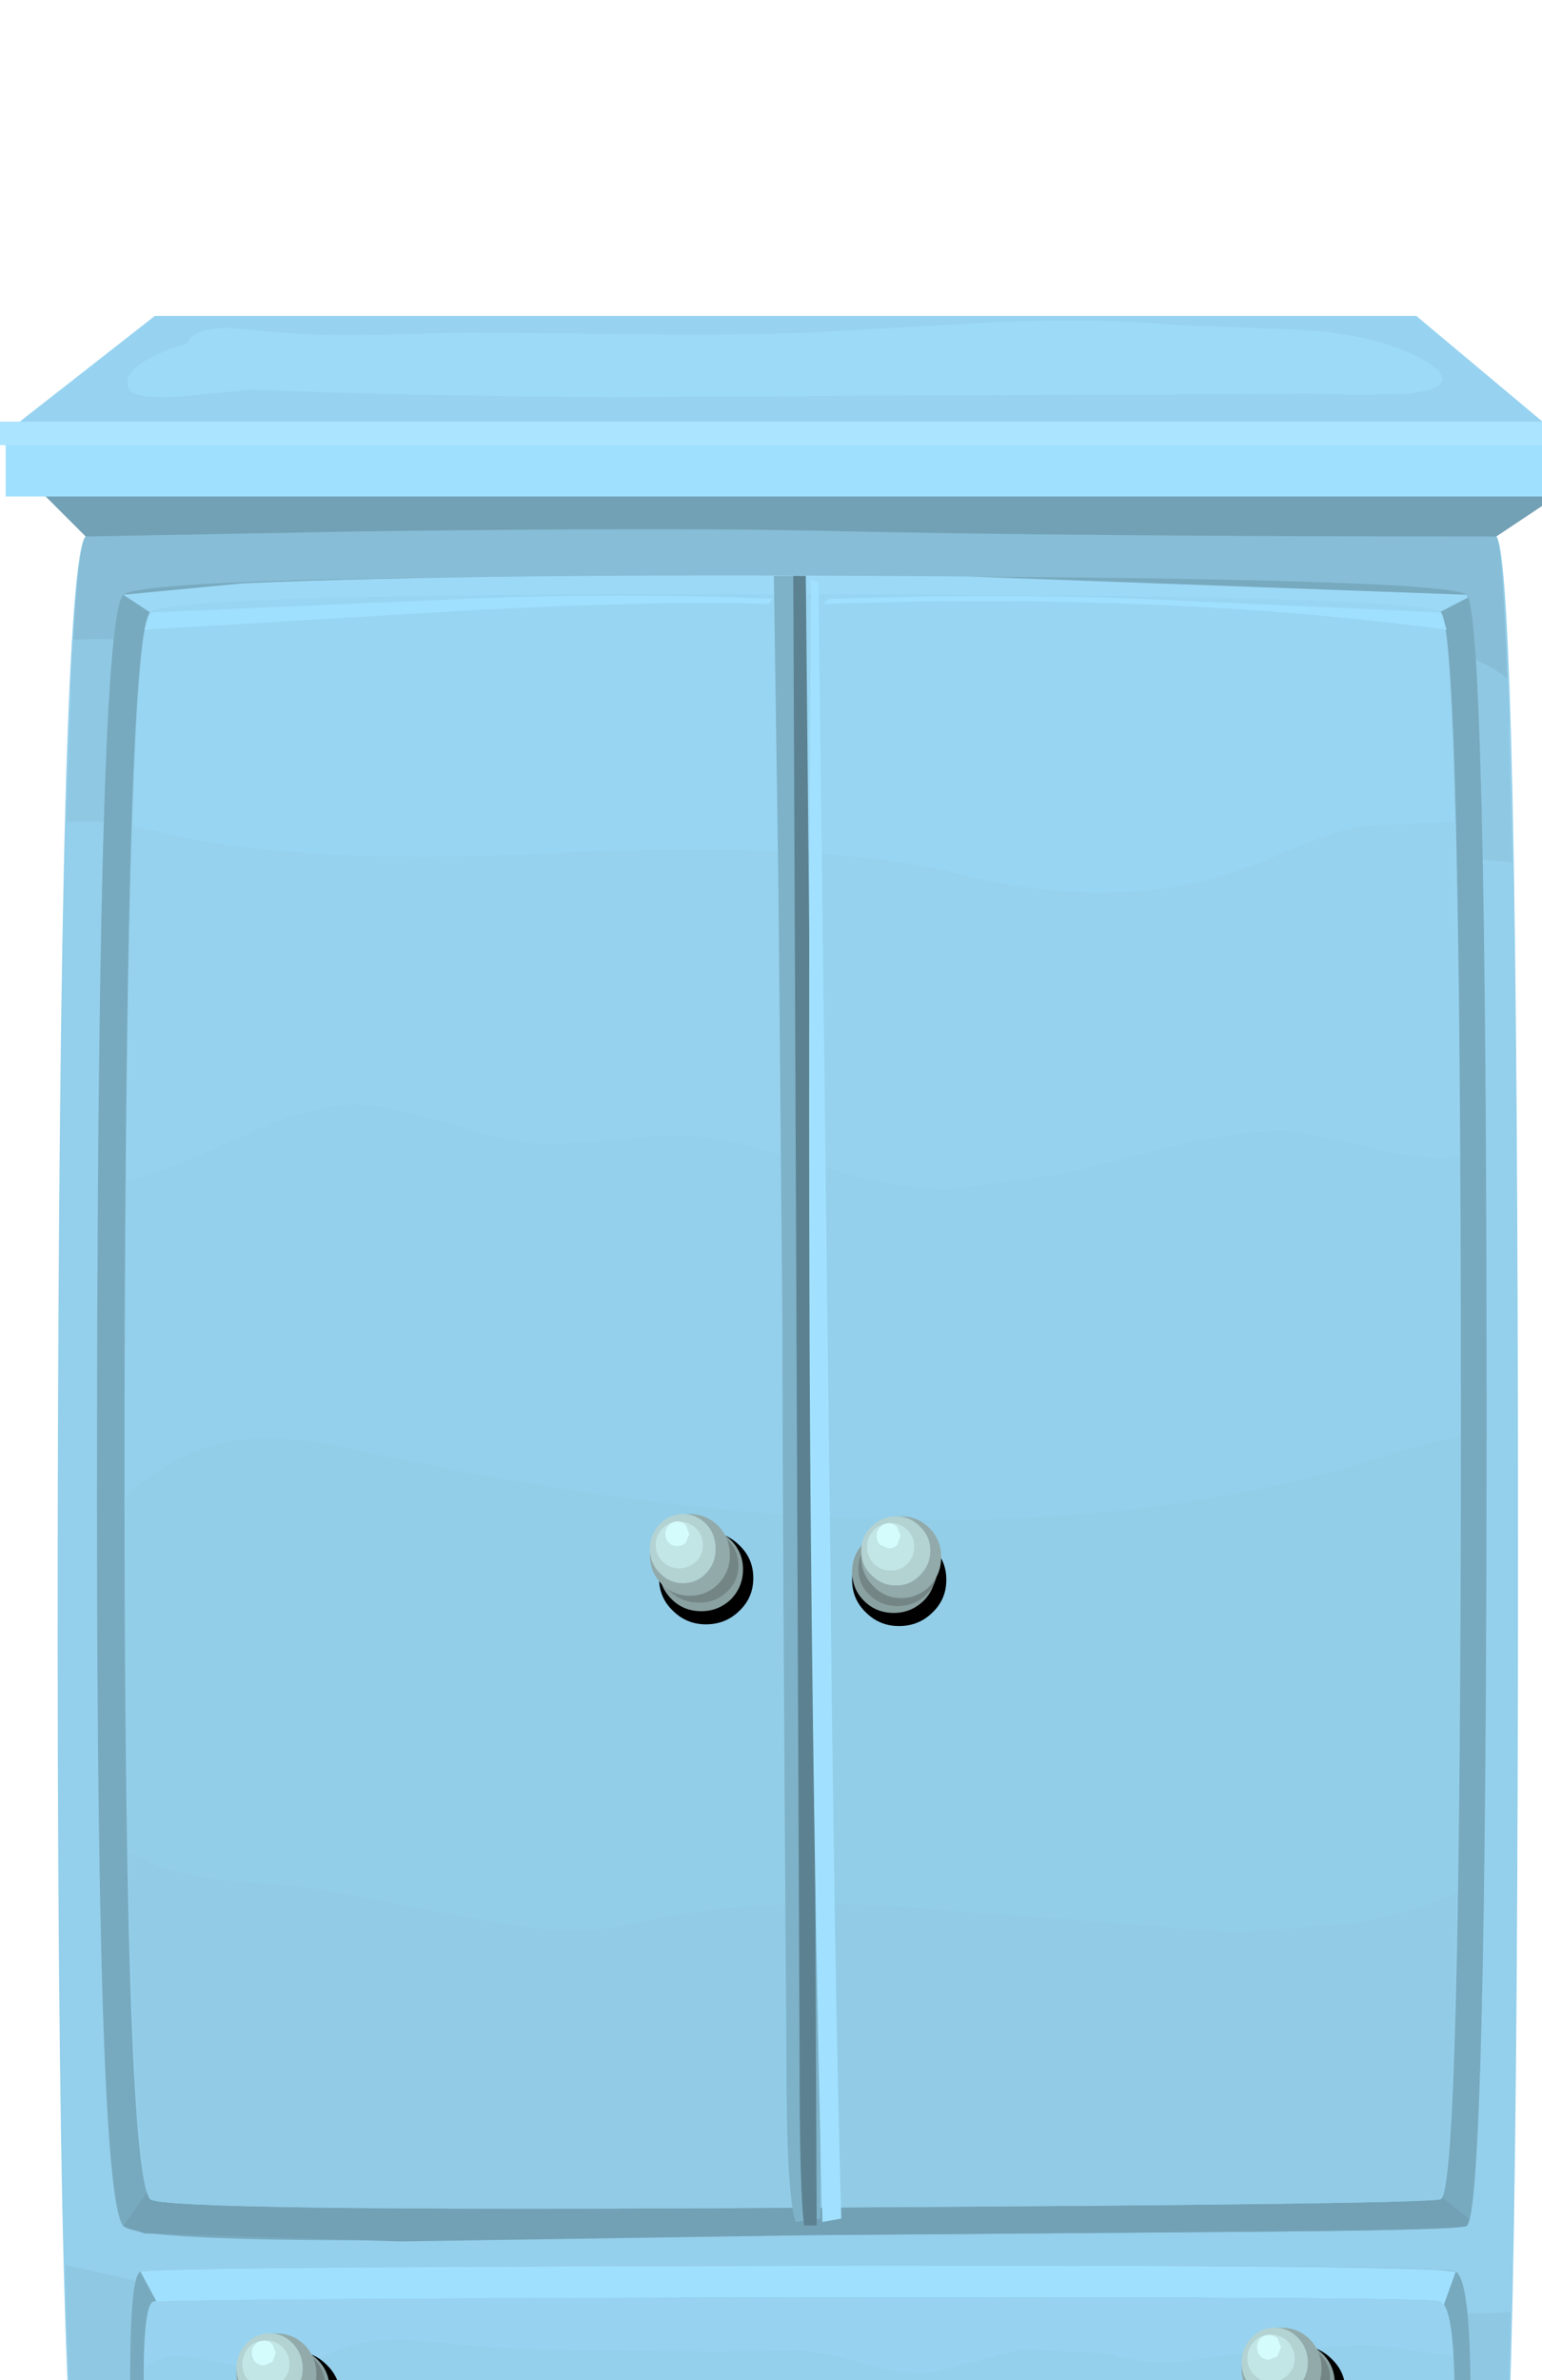 <?xml version="1.0" encoding="UTF-8" standalone="no"?>
<svg xmlns:xlink="http://www.w3.org/1999/xlink" height="208.3px" width="135.0px" xmlns="http://www.w3.org/2000/svg">
  <g transform="matrix(1.0, 0.0, 0.0, 1.0, 0.0, 0.0)">
    <use height="206.6" transform="matrix(1.0, 0.0, 0.0, 1.0, 0.0, 27.65)" width="137.0" xlink:href="#sprite0"/>
    <use height="0.0" id="price_tag_pt" transform="matrix(1.0, 0.0, 0.0, 1.0, 68.0, 233.1)" width="0.0" xlink:href="#sprite7"/>
  </g>
  <defs>
    <g id="sprite0" transform="matrix(1.0, 0.0, 0.0, 1.0, 0.0, 0.0)">
      <use height="13.45" transform="matrix(1.0, 0.0, 0.0, 1.0, 9.55, 191.85)" width="121.0" xlink:href="#sprite1"/>
      <use height="25.45" transform="matrix(1.0, 0.0, 0.0, 1.0, 6.6, 181.15)" width="125.4" xlink:href="#sprite2"/>
      <use height="205.2" transform="matrix(1.0, 0.0, 0.0, 1.0, 0.0, 0.0)" width="137.0" xlink:href="#shape2"/>
      <use height="8.1" transform="matrix(1.0, 0.0, 0.0, 1.0, 21.55, 178.1)" width="8.25" xlink:href="#sprite3"/>
      <use height="8.45" transform="matrix(1.0, 0.0, 0.0, 1.0, 20.7, 176.55)" width="8.15" xlink:href="#shape4"/>
      <use height="8.1" transform="matrix(1.0, 0.0, 0.0, 1.0, 109.55, 177.6)" width="8.25" xlink:href="#sprite4"/>
      <use height="8.45" transform="matrix(1.0, 0.0, 0.0, 1.0, 108.7, 176.05)" width="8.15" xlink:href="#shape4"/>
      <use height="8.1" transform="matrix(1.0, 0.0, 0.0, 1.0, 57.7, 106.4)" width="8.25" xlink:href="#sprite5"/>
      <use height="8.5" transform="matrix(1.0, 0.0, 0.0, 1.0, 56.9, 104.85)" width="8.15" xlink:href="#shape5"/>
      <use height="8.1" transform="matrix(1.0, 0.0, 0.0, 1.0, 74.6, 106.55)" width="8.25" xlink:href="#sprite6"/>
      <use height="8.45" transform="matrix(1.0, 0.0, 0.0, 1.0, 74.6, 105.05)" width="7.8" xlink:href="#shape6"/>
    </g>
    <g id="sprite1" transform="matrix(1.0, 0.0, 0.0, 1.0, 0.0, 0.0)">
      <use height="13.45" transform="matrix(1.0, 0.0, 0.0, 1.0, 0.0, 0.0)" width="121.0" xlink:href="#shape0"/>
    </g>
    <g id="shape0" transform="matrix(1.0, 0.0, 0.0, 1.0, 0.0, 0.0)">
      <path d="M117.7 0.95 Q119.0 2.95 119.95 5.35 121.9 10.15 120.2 12.2 119.3 13.3 98.9 13.3 L59.7 13.1 21.6 13.4 Q2.1 13.6 0.65 13.1 -0.85 12.55 1.05 6.2 1.95 3.05 3.2 0.0 L117.7 0.95" fill="#000000" fill-rule="evenodd" stroke="none"/>
    </g>
    <g id="sprite2" transform="matrix(1.0, 0.0, 0.0, 1.0, 0.0, 0.0)">
      <use height="25.45" transform="matrix(1.0, 0.0, 0.0, 1.0, 0.0, 0.0)" width="125.4" xlink:href="#shape1"/>
    </g>
    <g id="shape1" transform="matrix(1.0, 0.0, 0.0, 1.0, 0.0, 0.0)">
      <path d="M124.15 0.9 Q124.85 5.65 125.2 10.85 125.85 21.3 124.15 23.85 123.2 25.25 102.15 25.25 L61.65 25.0 22.25 25.4 Q2.15 25.65 0.65 25.0 -0.95 24.3 1.45 12.05 2.65 5.95 4.15 0.0 L124.15 0.9" fill="#000000" fill-rule="evenodd" stroke="none"/>
    </g>
    <g id="shape2" transform="matrix(1.0, 0.0, 0.0, 1.0, 0.0, 0.0)">
      <path d="M10.85 26.75 Q12.95 24.6 69.9 24.75 126.75 24.85 128.55 26.75 130.35 28.65 130.35 115.15 130.35 201.65 128.55 202.8 126.2 204.3 70.1 205.05 13.1 205.75 10.85 202.8 8.4 199.5 8.55 114.2 8.65 29.05 10.85 26.75" fill="#72a1b5" fill-rule="evenodd" stroke="none"/>
      <path d="M129.4 193.05 L129.1 199.4 120.5 200.25 112.0 201.25 98.75 201.85 85.35 201.8 47.75 201.6 10.45 201.3 Q9.9 197.7 9.5 188.55 L17.95 188.4 Q32.4 187.4 49.65 187.75 L81.35 189.15 114.15 190.3 120.4 189.95 Q124.4 189.85 126.5 190.8 127.9 191.4 129.4 193.05" fill="#608899" fill-rule="evenodd" stroke="none"/>
      <path d="M128.75 194.75 L128.75 198.7 Q110.75 199.8 71.75 199.8 L10.3 199.55 9.8 194.55 128.75 194.75" fill="#577a8a" fill-rule="evenodd" stroke="none"/>
      <path d="M7.5 19.3 Q9.7 17.1 69.45 17.25 129.05 17.35 131.0 19.3 132.9 21.2 132.9 107.95 132.9 194.7 131.0 195.8 128.45 197.3 69.65 198.05 9.85 198.8 7.5 195.8 4.95 192.5 5.05 107.0 5.2 21.6 7.5 19.3" fill="#94cfeb" fill-rule="evenodd" stroke="none"/>
      <path d="M5.7 170.55 L9.5 171.4 Q16.8 173.25 28.6 174.2 L47.95 175.9 76.15 177.2 104.35 175.25 117.15 174.7 130.0 174.8 132.25 174.7 Q131.75 195.25 131.0 195.8 128.45 197.3 69.65 198.05 9.85 198.8 7.5 195.8 6.35 194.4 5.7 170.55" fill="#8fc8e3" fill-rule="evenodd" stroke="none"/>
      <path d="M127.4 190.15 L131.75 188.9 Q131.35 195.5 131.0 195.8 128.45 197.3 69.65 198.05 9.85 198.8 7.5 195.8 6.85 195.05 6.4 188.15 10.9 188.15 13.5 189.05 23.05 192.05 29.85 192.75 42.45 194.1 58.25 193.3 L86.45 191.25 Q90.25 191.0 106.95 191.7 119.4 192.2 127.4 190.15" fill="#87bdd6" fill-rule="evenodd" stroke="none"/>
      <path d="M26.45 31.1 Q19.6 31.1 15.9 31.35 L6.2 32.7 Q6.75 19.95 7.5 19.3 9.7 17.1 69.45 17.25 129.05 17.35 131.0 19.3 131.6 19.9 132.1 35.6 L126.95 35.35 106.3 34.4 85.5 33.5 56.0 31.9 Q39.55 31.15 26.45 31.1" fill="#87bdd6" fill-rule="evenodd" stroke="none"/>
      <path d="M6.4 28.35 Q8.8 28.15 12.65 28.45 L18.1 28.8 34.2 27.8 50.45 27.25 80.7 28.65 Q97.6 29.3 111.0 29.3 L122.5 28.9 Q128.7 29.0 131.95 31.75 L132.4 47.8 125.65 47.2 121.25 46.75 Q111.2 46.35 86.5 46.8 64.3 47.2 51.85 46.3 L28.85 44.85 Q16.1 44.2 5.8 44.25 L6.4 28.35" fill="#8fc8e3" fill-rule="evenodd" stroke="none"/>
      <path d="M7.5 19.3 L3.5 15.3 137.0 15.3 131.0 19.3 Q93.5 19.3 72.0 18.8 58.55 18.5 31.7 18.85 L7.5 19.3" fill="#72a1b5" fill-rule="evenodd" stroke="none"/>
      <path d="M0.5 10.3 L137.0 10.3 137.0 15.8 0.5 15.8 0.5 10.3" fill="#a0e0ff" fill-rule="evenodd" stroke="none"/>
      <path d="M13.55 0.0 L124.0 0.0 136.3 10.3 0.45 10.25 13.55 0.0" fill="#97d3f0" fill-rule="evenodd" stroke="none"/>
      <path d="M0.0 9.25 L136.0 9.25 136.0 11.3 0.0 11.3 0.0 9.25" fill="#abe4ff" fill-rule="evenodd" stroke="none"/>
      <path d="M10.8 167.15 Q8.35 164.5 8.5 95.35 8.6 26.3 10.8 24.4 12.9 22.65 69.75 22.75 126.55 22.85 128.4 24.4 130.15 25.95 130.15 96.1 130.15 166.25 128.4 167.15 127.65 167.5 109.95 167.65 L71.2 167.95 30.75 168.4 Q11.9 168.35 10.8 167.15" fill="#78aabf" fill-rule="evenodd" stroke="none"/>
      <path d="M35.05 168.5 L12.65 167.8 10.8 167.15 13.15 163.8 123.3 162.25 128.65 166.55 128.4 167.15 Q127.65 167.5 109.95 167.65 L71.25 167.95 35.05 168.5" fill="#72a1b5" fill-rule="evenodd" stroke="none"/>
      <path d="M13.15 25.95 L10.8 24.4 21.25 23.4 Q42.95 22.45 84.8 22.8 L128.4 24.4 128.5 24.65 126.0 25.95 13.15 25.95" fill="#9cd9f7" fill-rule="evenodd" stroke="none"/>
      <path d="M10.9 94.95 Q11.05 27.75 13.15 25.95 15.15 24.25 69.8 24.35 124.35 24.45 126.15 25.95 127.9 27.45 127.9 95.7 127.9 163.95 126.15 164.8 125.35 165.25 70.0 165.55 14.15 165.9 13.15 164.8 10.8 162.25 10.9 94.95" fill="#94cfeb" fill-rule="evenodd" stroke="none"/>
      <path d="M11.05 123.65 Q13.7 122.1 19.65 127.35 27.05 133.9 28.1 134.3 31.85 135.75 35.35 136.4 39.75 137.15 42.75 136.4 45.25 135.8 47.95 133.15 51.3 129.95 52.6 129.2 58.35 125.95 70.15 128.4 L79.6 130.45 88.35 131.3 95.9 131.2 Q100.6 131.05 103.35 130.15 105.15 129.6 108.2 127.15 111.2 124.8 113.0 124.25 L120.3 124.55 127.7 126.8 Q127.25 164.25 126.15 164.8 125.35 165.25 70.0 165.55 14.15 165.9 13.15 164.8 11.6 163.2 11.05 123.65" fill="#91cbe6" fill-rule="evenodd" stroke="none"/>
      <path d="M10.9 103.45 Q14.65 99.85 19.1 98.75 23.75 97.65 30.0 99.0 55.45 104.6 76.1 105.3 101.9 106.15 122.0 99.55 125.0 98.6 127.85 98.05 127.85 121.95 127.5 138.05 123.35 139.85 118.75 140.65 L108.15 141.45 81.9 139.45 Q66.7 138.05 55.95 140.6 50.0 142.0 41.8 140.3 L27.5 137.6 19.1 136.85 Q14.15 136.15 11.25 134.45 11.0 122.2 10.9 103.45" fill="#93cee8" fill-rule="evenodd" stroke="none"/>
      <path d="M30.85 63.5 L23.9 66.45 Q16.0 69.7 11.15 66.85 11.7 27.2 13.15 25.95 15.15 24.25 69.8 24.35 124.35 24.45 126.15 25.95 127.4 27.05 127.75 69.5 L121.8 69.35 115.85 68.7 106.25 67.3 Q100.5 66.55 96.65 67.15 93.85 67.55 88.05 70.65 82.65 73.45 79.45 73.55 76.35 73.6 70.75 70.9 L62.4 67.0 50.9 63.2 Q43.75 61.2 38.85 61.6 35.2 61.9 30.85 63.5" fill="#98d5f2" fill-rule="evenodd" stroke="none"/>
      <path d="M31.55 69.05 Q27.55 68.85 21.0 71.9 13.6 75.3 11.05 75.65 11.2 57.2 11.65 44.65 L14.0 45.15 Q25.35 48.1 48.8 47.0 72.35 45.9 83.85 48.8 99.45 52.75 111.35 47.4 115.85 45.4 119.05 44.65 L127.35 44.25 127.8 73.5 Q124.8 73.95 120.5 72.9 L113.6 71.4 Q109.8 71.05 103.3 72.55 L93.2 75.05 83.75 76.4 Q79.6 76.55 74.75 75.25 L66.55 72.85 Q61.6 71.55 58.05 71.7 L52.6 72.25 47.45 72.5 Q44.75 72.3 39.4 70.7 34.2 69.2 31.55 69.05" fill="#96d2ed" fill-rule="evenodd" stroke="none"/>
      <path d="M67.75 22.75 L70.0 22.75 71.1 85.85 Q71.5 101.2 71.85 166.5 L69.65 166.8 Q68.85 164.35 68.85 152.55 68.5 103.55 68.5 88.5 L68.15 50.0 67.75 22.75" fill="#7eb2c9" fill-rule="evenodd" stroke="none"/>
      <path d="M69.45 22.75 L70.55 22.75 71.15 85.85 71.5 167.1 70.4 167.1 Q70.0 164.35 70.0 152.55 L69.45 22.75" fill="#5c8291" fill-rule="evenodd" stroke="none"/>
      <path d="M71.0 23.05 L71.65 23.35 72.65 104.75 Q73.0 143.1 73.65 166.5 L72.0 166.8 Q71.3 139.55 71.0 107.7 70.8 87.75 70.85 53.4 L71.0 23.05" fill="#a1e1ff" fill-rule="evenodd" stroke="none"/>
      <path d="M12.65 27.45 L13.15 25.95 41.0 24.75 Q54.65 24.2 67.65 24.75 L67.3 25.2 Q57.3 24.9 41.3 25.75 L12.65 27.45" fill="#a0e0ff" fill-rule="evenodd" stroke="none"/>
      <path d="M126.65 27.45 Q114.0 25.75 99.3 25.2 89.95 24.85 80.05 25.0 L72.0 25.2 72.65 24.75 81.05 24.55 Q91.1 24.4 99.65 24.75 L126.15 25.95 126.65 27.45" fill="#a0e0ff" fill-rule="evenodd" stroke="none"/>
      <path d="M24.65 1.45 Q27.85 1.75 32.75 1.65 L41.0 1.45 56.0 1.6 Q65.0 1.7 70.95 1.45 L87.0 0.55 Q96.35 0.15 103.0 0.8 L113.55 1.2 Q119.7 1.5 123.65 3.35 126.35 4.65 126.3 5.55 126.25 6.45 123.3 6.8 L119.15 6.9 115.0 6.8 54.65 7.1 Q39.65 7.1 21.95 6.45 L16.5 7.0 Q11.85 7.35 11.35 6.45 10.5 5.0 13.4 3.55 14.7 2.9 16.35 2.4 16.9 1.05 20.05 1.05 L24.65 1.45" fill="#9cdaf7" fill-rule="evenodd" stroke="none"/>
      <path d="M127.65 171.95 L127.65 192.9 12.35 192.9 12.35 171.95 127.65 171.95" fill="#94cfeb" fill-rule="evenodd" stroke="none"/>
      <path d="M12.35 171.95 L127.65 171.95 127.65 178.55 123.6 178.05 119.6 177.55 110.15 178.1 103.55 179.0 Q100.0 179.3 97.0 178.3 L89.5 177.95 82.15 179.85 Q79.8 180.4 75.8 179.25 71.35 177.95 69.45 178.05 L62.4 178.15 55.3 178.05 Q46.75 178.05 42.45 177.75 L35.8 177.1 Q32.05 176.95 29.3 178.15 24.5 180.25 19.5 179.1 L15.85 178.5 Q13.55 178.5 12.35 179.95 L12.35 171.95" fill="#97d3f0" fill-rule="evenodd" stroke="none"/>
      <path d="M127.65 182.75 L127.65 192.9 12.35 192.9 12.35 185.5 Q13.15 185.7 14.9 186.65 L17.0 187.6 Q18.7 187.75 21.65 186.7 25.1 185.45 26.3 185.3 29.35 184.95 37.05 185.4 L47.8 184.9 Q50.0 184.4 53.35 185.6 57.35 187.1 58.85 187.2 L64.35 186.7 69.9 186.05 76.6 186.45 83.25 186.8 Q85.75 186.8 90.95 185.4 96.0 184.05 98.65 184.15 L106.35 184.55 114.0 184.9 120.9 184.2 127.65 182.75" fill="#8fcae3" fill-rule="evenodd" stroke="none"/>
      <path d="M126.1 173.75 Q125.0 173.35 69.7 173.4 14.7 173.5 13.45 173.75 12.45 174.0 12.6 182.5 12.7 190.95 13.45 191.05 L69.5 191.35 Q125.05 191.5 126.1 191.05 127.35 190.6 127.35 182.4 127.35 174.25 126.1 173.75 M69.8 170.65 Q126.3 170.5 127.45 171.15 128.75 171.85 128.75 182.45 128.75 193.05 127.45 193.8 125.75 194.75 12.3 193.8 11.55 193.6 11.4 182.55 11.3 171.5 12.3 171.15 13.65 170.75 69.8 170.65" fill="#78aabf" fill-rule="evenodd" stroke="none"/>
      <path d="M13.7 173.75 L12.3 171.15 Q13.5 170.75 64.7 170.65 116.75 170.5 126.0 171.0 L127.45 171.15 126.4 174.05 126.1 173.75 Q125.0 173.35 71.5 173.4 18.9 173.5 13.7 173.75" fill="#a0e0ff" fill-rule="evenodd" stroke="none"/>
      <path d="M127.9 192.95 L127.45 193.8 12.3 193.8 13.8 191.1 Q124.5 191.7 126.1 191.05 L126.45 190.7 127.9 192.95" fill="#72a1b5" fill-rule="evenodd" stroke="none"/>
    </g>
    <g id="sprite3" transform="matrix(1.0, 0.0, 0.0, 1.0, 0.0, 0.0)">
      <use height="8.1" transform="matrix(1.0, 0.0, 0.0, 1.0, 0.0, 0.0)" width="8.25" xlink:href="#shape3"/>
    </g>
    <g id="shape3" transform="matrix(1.0, 0.0, 0.0, 1.0, 0.0, 0.0)">
      <path d="M8.25 4.05 Q8.25 5.75 7.05 6.9 5.85 8.1 4.1 8.1 2.4 8.1 1.2 6.9 0.0 5.75 0.0 4.05 0.0 2.35 1.2 1.2 2.4 0.0 4.1 0.0 5.85 0.0 7.05 1.2 8.25 2.35 8.25 4.05" fill="#000000" fill-rule="evenodd" stroke="none"/>
    </g>
    <g id="shape4" transform="matrix(1.0, 0.0, 0.0, 1.0, -108.7, -176.05)">
      <path d="M116.85 180.9 Q116.85 182.4 115.8 183.45 114.7 184.5 113.2 184.5 111.65 184.5 110.6 183.45 109.55 182.4 109.55 180.9 109.55 179.4 110.6 178.35 111.65 177.3 113.2 177.3 114.7 177.3 115.8 178.35 116.85 179.4 116.85 180.9" fill="#8aa1a1" fill-rule="evenodd" stroke="none"/>
      <path d="M116.45 180.55 Q116.45 181.9 115.45 182.85 114.45 183.8 113.0 183.8 111.55 183.8 110.55 182.85 109.55 181.9 109.55 180.55 109.55 179.2 110.55 178.25 111.55 177.3 113.0 177.3 114.45 177.3 115.45 178.25 116.45 179.2 116.45 180.55" fill="#738585" fill-rule="evenodd" stroke="none"/>
      <path d="M114.7 177.1 Q115.7 178.15 115.7 179.65 115.7 181.1 114.7 182.15 113.65 183.2 112.2 183.2 110.75 183.2 109.7 182.15 108.7 181.1 108.7 179.65 108.7 178.15 109.7 177.1 110.75 176.05 112.2 176.05 113.65 176.05 114.7 177.1" fill="#92aaaa" fill-rule="evenodd" stroke="none"/>
      <path d="M113.65 176.95 Q114.5 177.85 114.5 179.1 114.5 180.35 113.65 181.2 112.8 182.1 111.6 182.1 110.4 182.1 109.55 181.2 108.7 180.35 108.7 179.1 108.7 177.85 109.55 176.95 110.4 176.05 111.6 176.05 112.8 176.05 113.65 176.95" fill="#b3d2d2" fill-rule="evenodd" stroke="none"/>
      <path d="M112.75 177.25 Q113.35 177.9 113.35 178.75 113.35 179.6 112.75 180.2 112.1 180.8 111.25 180.8 110.4 180.8 109.8 180.2 109.2 179.6 109.2 178.75 109.2 177.9 109.8 177.25 110.4 176.65 111.25 176.65 112.1 176.65 112.75 177.25" fill="#c2e5e5" fill-rule="evenodd" stroke="none"/>
      <path d="M112.15 177.75 L111.85 178.55 111.1 178.85 Q110.65 178.85 110.35 178.55 110.05 178.2 110.05 177.75 110.05 177.3 110.35 177.0 110.65 176.7 111.1 176.7 111.55 176.7 111.85 177.0 L112.15 177.75" fill="#d5fcfc" fill-rule="evenodd" stroke="none"/>
    </g>
    <g id="sprite4" transform="matrix(1.0, 0.0, 0.0, 1.0, 0.0, 0.0)">
      <use height="8.1" transform="matrix(1.0, 0.0, 0.0, 1.0, 0.0, 0.0)" width="8.25" xlink:href="#shape3"/>
    </g>
    <g id="sprite5" transform="matrix(1.0, 0.0, 0.0, 1.0, 0.0, 0.0)">
      <use height="8.1" transform="matrix(1.0, 0.0, 0.0, 1.0, 0.0, 0.0)" width="8.25" xlink:href="#shape3"/>
    </g>
    <g id="shape5" transform="matrix(1.0, 0.0, 0.0, 1.0, -56.9, -104.85)">
      <path d="M65.05 109.7 Q65.05 111.2 64.0 112.3 62.9 113.35 61.4 113.35 59.85 113.35 58.8 112.3 57.7 111.2 57.7 109.7 57.7 108.2 58.8 107.15 59.85 106.1 61.4 106.1 62.9 106.1 64.0 107.15 65.05 108.2 65.05 109.7" fill="#8aa1a1" fill-rule="evenodd" stroke="none"/>
      <path d="M64.65 109.35 Q64.65 110.7 63.65 111.65 62.65 112.6 61.2 112.6 59.75 112.6 58.7 111.65 57.7 110.7 57.7 109.35 57.7 108.0 58.7 107.05 59.75 106.1 61.2 106.1 62.65 106.1 63.65 107.05 64.65 108.0 64.65 109.35" fill="#738585" fill-rule="evenodd" stroke="none"/>
      <path d="M63.9 108.45 Q63.9 109.9 62.9 110.95 61.85 112.0 60.4 112.0 58.95 112.0 57.9 110.95 56.9 109.9 56.9 108.45 56.9 106.95 57.9 105.9 58.95 104.85 60.4 104.85 61.85 104.85 62.9 105.9 63.9 106.95 63.9 108.45" fill="#92aaaa" fill-rule="evenodd" stroke="none"/>
      <path d="M62.65 107.9 Q62.65 109.15 61.85 110.0 61.0 110.9 59.8 110.9 58.6 110.9 57.75 110.0 56.9 109.15 56.9 107.9 56.9 106.65 57.75 105.75 58.6 104.85 59.8 104.85 61.0 104.85 61.85 105.75 62.65 106.6 62.65 107.9" fill="#b3d2d2" fill-rule="evenodd" stroke="none"/>
      <path d="M61.55 107.55 Q61.55 108.4 60.95 109.0 60.3 109.6 59.45 109.6 58.6 109.6 58.0 109.0 57.4 108.4 57.4 107.55 57.4 106.7 58.0 106.1 58.6 105.5 59.45 105.5 60.3 105.5 60.95 106.1 61.55 106.7 61.55 107.55" fill="#c2e5e5" fill-rule="evenodd" stroke="none"/>
      <path d="M60.35 106.6 L60.05 107.35 Q59.75 107.65 59.3 107.65 58.85 107.65 58.55 107.35 58.25 107.05 58.25 106.6 58.25 106.15 58.55 105.85 58.85 105.5 59.3 105.5 59.75 105.5 60.05 105.85 L60.35 106.6" fill="#d5fcfc" fill-rule="evenodd" stroke="none"/>
    </g>
    <g id="sprite6" transform="matrix(1.0, 0.0, 0.0, 1.0, 0.0, 0.0)">
      <use height="8.1" transform="matrix(1.0, 0.0, 0.0, 1.0, 0.0, 0.0)" width="8.25" xlink:href="#shape3"/>
    </g>
    <g id="shape6" transform="matrix(1.0, 0.0, 0.0, 1.0, -74.6, -105.05)">
      <path d="M81.9 109.9 Q81.9 111.4 80.85 112.45 79.75 113.5 78.25 113.5 76.7 113.5 75.65 112.45 74.6 111.4 74.6 109.9 74.6 108.4 75.65 107.35 76.7 106.25 78.25 106.25 79.75 106.25 80.85 107.35 81.9 108.4 81.9 109.9" fill="#8aa1a1" fill-rule="evenodd" stroke="none"/>
      <path d="M82.05 109.65 Q82.05 111.0 81.05 111.95 80.05 112.9 78.6 112.9 77.15 112.9 76.15 111.95 75.15 111.0 75.15 109.65 75.15 108.3 76.15 107.35 77.15 106.4 78.6 106.4 80.05 106.4 81.05 107.35 82.05 108.3 82.05 109.65" fill="#738585" fill-rule="evenodd" stroke="none"/>
      <path d="M82.4 108.6 Q82.4 110.1 81.4 111.15 80.35 112.2 78.9 112.2 77.45 112.2 76.45 111.15 75.4 110.1 75.4 108.6 75.4 107.15 76.45 106.1 77.45 105.05 78.9 105.05 80.35 105.05 81.4 106.1 82.4 107.15 82.4 108.6" fill="#92aaaa" fill-rule="evenodd" stroke="none"/>
      <path d="M81.45 108.05 Q81.45 109.3 80.55 110.2 79.7 111.1 78.45 111.1 77.2 111.1 76.3 110.2 75.4 109.35 75.4 108.05 75.4 106.8 76.3 105.95 77.2 105.05 78.45 105.05 79.7 105.05 80.55 105.95 81.45 106.8 81.45 108.05" fill="#b3d2d2" fill-rule="evenodd" stroke="none"/>
      <path d="M80.05 107.7 Q80.05 108.55 79.45 109.2 78.85 109.8 78.0 109.8 77.1 109.8 76.5 109.2 75.9 108.55 75.9 107.7 75.9 106.85 76.5 106.25 77.1 105.65 78.0 105.65 78.85 105.65 79.45 106.25 80.05 106.85 80.05 107.7" fill="#c2e5e5" fill-rule="evenodd" stroke="none"/>
      <path d="M78.85 106.75 L78.55 107.55 Q78.25 107.85 77.8 107.85 L77.05 107.55 Q76.75 107.2 76.75 106.75 76.75 106.3 77.05 106.0 77.4 105.65 77.8 105.65 78.25 105.65 78.55 106.0 L78.85 106.75" fill="#d5fcfc" fill-rule="evenodd" stroke="none"/>
    </g>
  </defs>
</svg>
